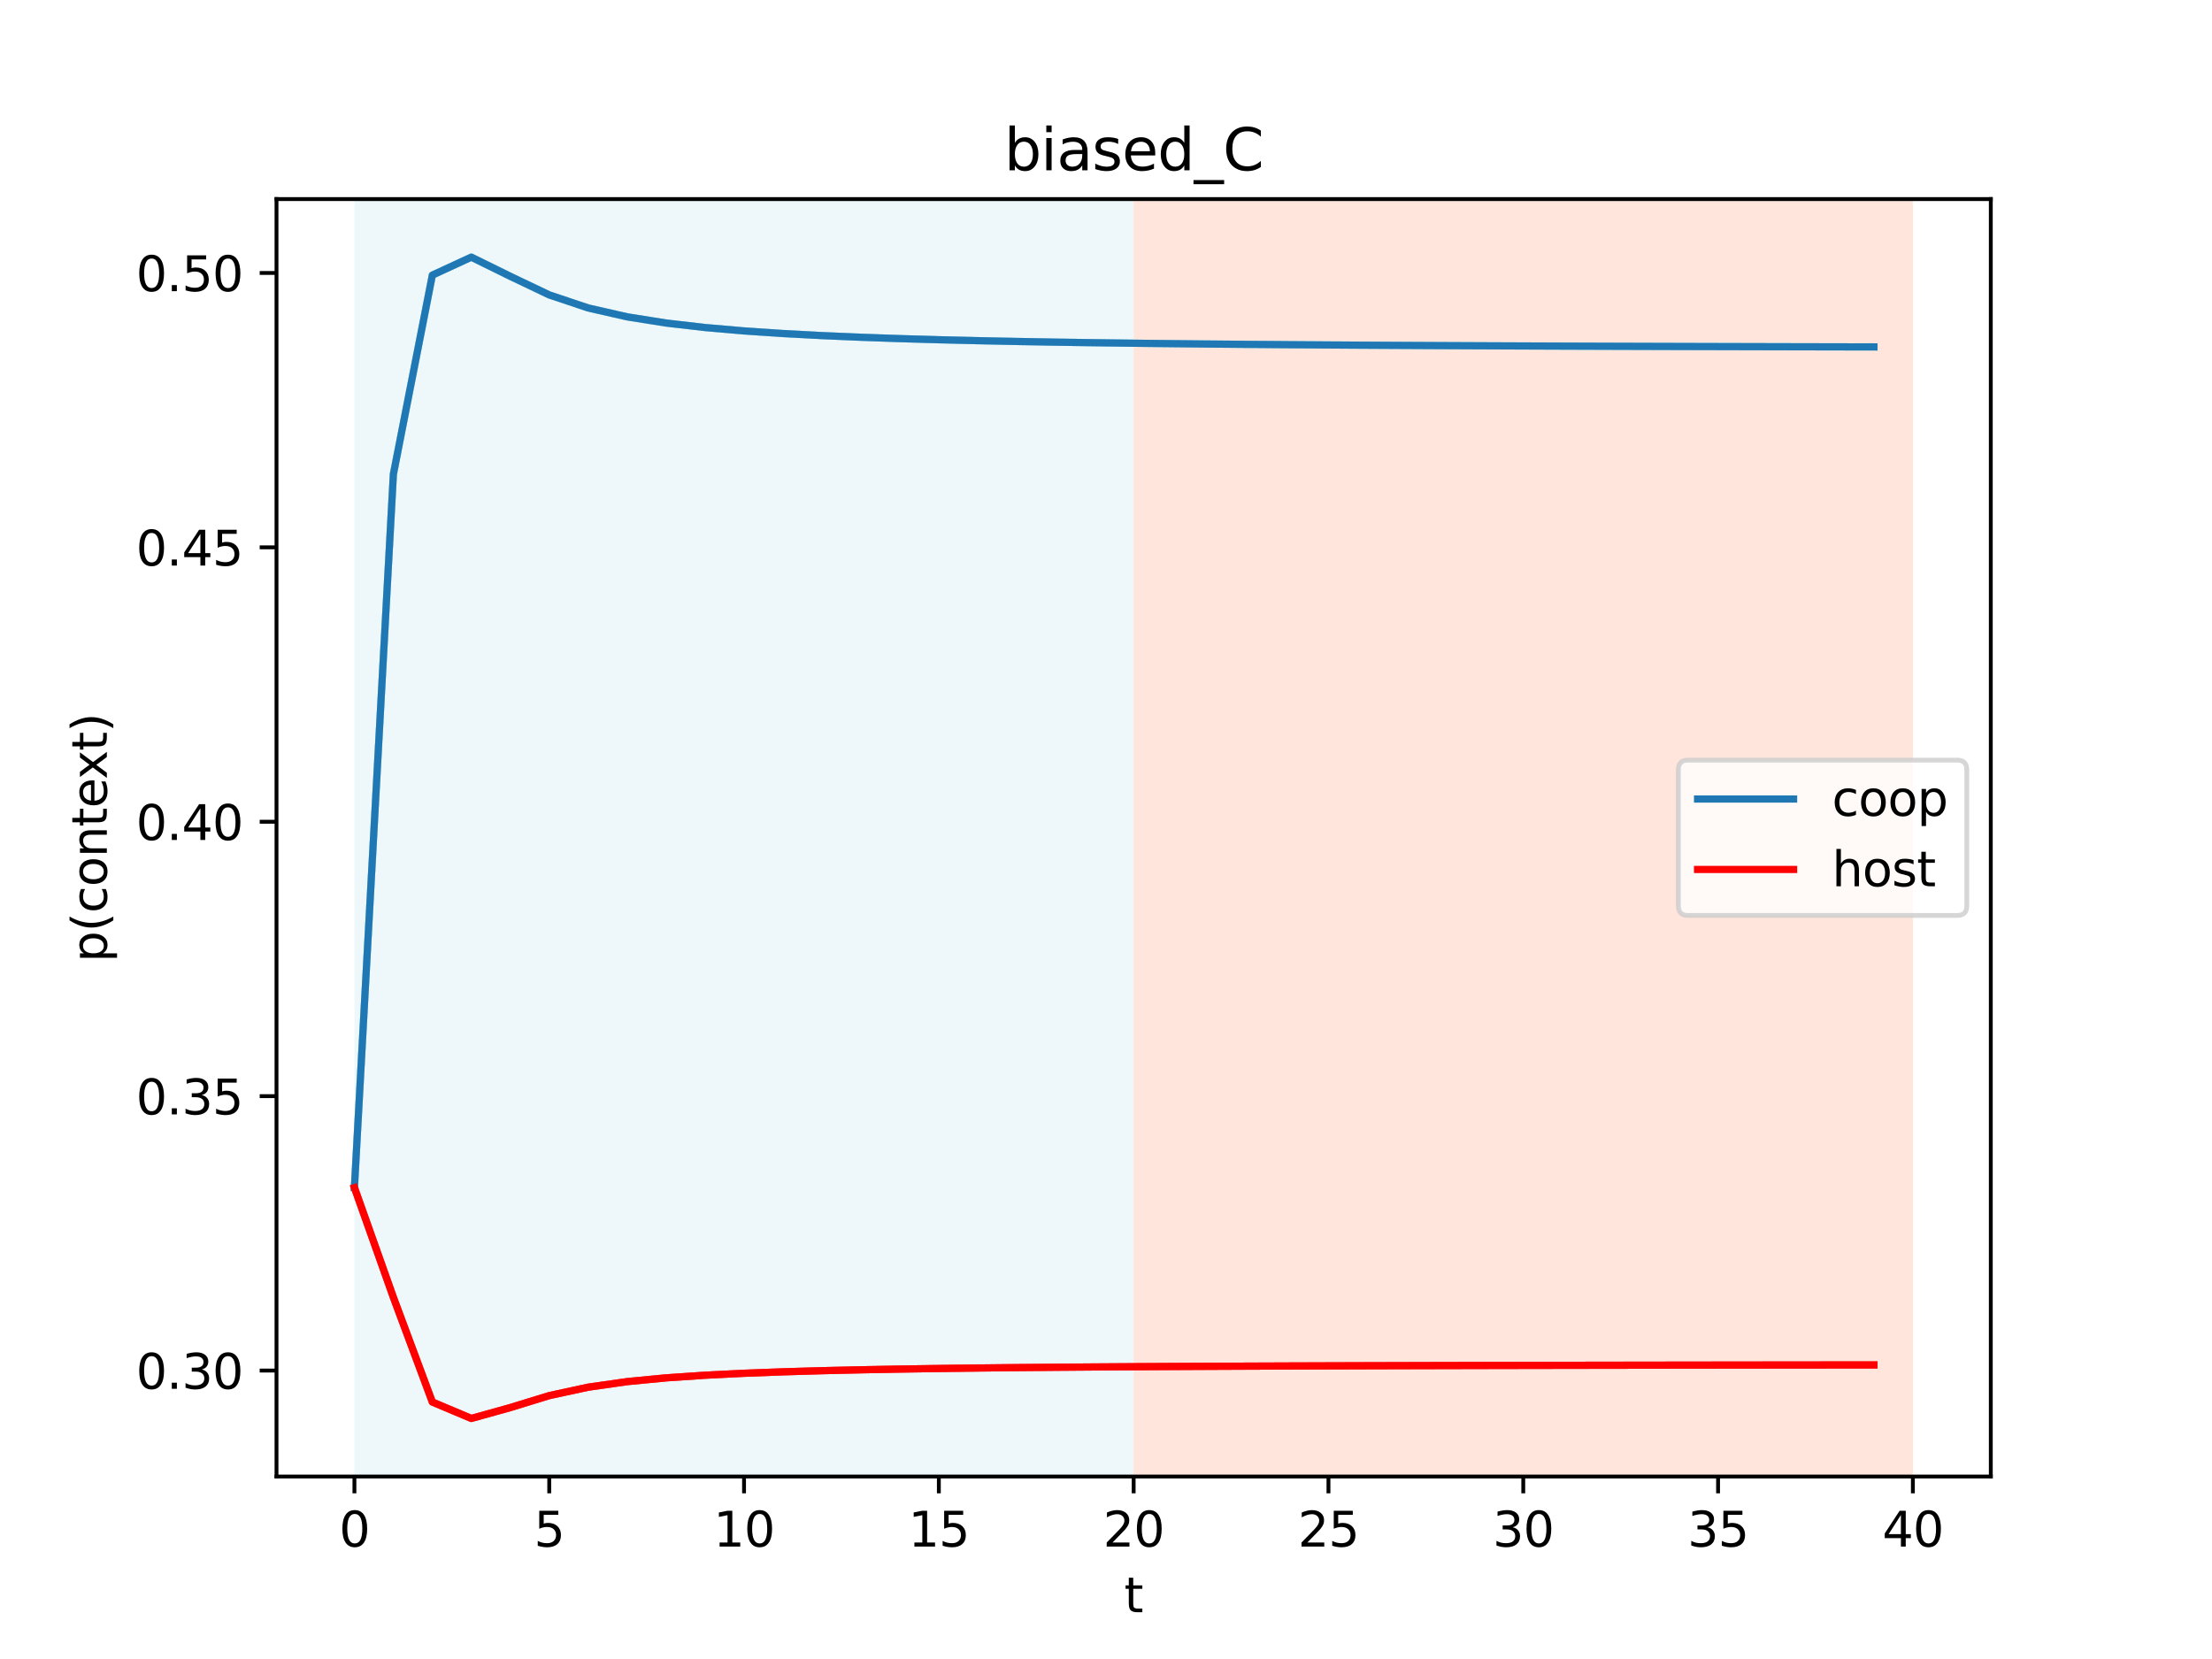 <?xml version="1.0" encoding="utf-8" standalone="no"?>
<!DOCTYPE svg PUBLIC "-//W3C//DTD SVG 1.1//EN"
  "http://www.w3.org/Graphics/SVG/1.1/DTD/svg11.dtd">
<svg height="345.6pt" version="1.1" viewBox="0 0 460.8 345.6" width="460.8pt" xmlns="http://www.w3.org/2000/svg" xmlns:xlink="http://www.w3.org/1999/xlink">
 <defs>
  <style type="text/css">*{stroke-linecap:butt;stroke-linejoin:round;}</style>
 </defs>
 <g id="figure_1">
  <g id="patch_1">
   <path d="M 0 345.6 
L 460.8 345.6 
L 460.8 0 
L 0 0 
z
" style="fill:#ffffff;"/>
  </g>
  <g id="axes_1">
   <g id="patch_2">
    <path d="M 57.6 307.584 
L 414.72 307.584 
L 414.72 41.472 
L 57.6 41.472 
z
" style="fill:#ffffff;"/>
   </g>
   <g id="patch_3">
    <path clip-path="url(#p8e3fec8da6)" d="M 73.833 307.584 
L 73.833 41.472 
L 236.16 41.472 
L 236.16 307.584 
z
" style="fill:#add8e6;opacity:0.2;"/>
   </g>
   <g id="patch_4">
    <path clip-path="url(#p8e3fec8da6)" d="M 236.16 307.584 
L 236.16 41.472 
L 398.487 41.472 
L 398.487 307.584 
z
" style="fill:#ff7f50;opacity:0.2;"/>
   </g>
   <g id="matplotlib.axis_1">
    <g id="xtick_1">
     <g id="line2d_1">
      <defs>
       <path d="M 0 0 
L 0 3.5 
" id="md894019097" style="stroke:#000000;stroke-width:0.8;"/>
      </defs>
      <g>
       <use style="stroke:#000000;stroke-width:0.8;" x="73.833" xlink:href="#md894019097" y="307.584"/>
      </g>
     </g>
     <g id="text_1">
      <!-- 0 -->
      <g transform="translate(70.651 322.182)scale(0.1 -0.1)">
       <defs>
        <path d="M 2034 4250 
Q 1547 4250 1301 3770 
Q 1056 3291 1056 2328 
Q 1056 1369 1301 889 
Q 1547 409 2034 409 
Q 2525 409 2770 889 
Q 3016 1369 3016 2328 
Q 3016 3291 2770 3770 
Q 2525 4250 2034 4250 
z
M 2034 4750 
Q 2819 4750 3233 4129 
Q 3647 3509 3647 2328 
Q 3647 1150 3233 529 
Q 2819 -91 2034 -91 
Q 1250 -91 836 529 
Q 422 1150 422 2328 
Q 422 3509 836 4129 
Q 1250 4750 2034 4750 
z
" id="DejaVuSans-30" transform="scale(0.016)"/>
       </defs>
       <use xlink:href="#DejaVuSans-30"/>
      </g>
     </g>
    </g>
    <g id="xtick_2">
     <g id="line2d_2">
      <g>
       <use style="stroke:#000000;stroke-width:0.8;" x="114.415" xlink:href="#md894019097" y="307.584"/>
      </g>
     </g>
     <g id="text_2">
      <!-- 5 -->
      <g transform="translate(111.233 322.182)scale(0.1 -0.1)">
       <defs>
        <path d="M 691 4666 
L 3169 4666 
L 3169 4134 
L 1269 4134 
L 1269 2991 
Q 1406 3038 1543 3061 
Q 1681 3084 1819 3084 
Q 2600 3084 3056 2656 
Q 3513 2228 3513 1497 
Q 3513 744 3044 326 
Q 2575 -91 1722 -91 
Q 1428 -91 1123 -41 
Q 819 9 494 109 
L 494 744 
Q 775 591 1075 516 
Q 1375 441 1709 441 
Q 2250 441 2565 725 
Q 2881 1009 2881 1497 
Q 2881 1984 2565 2268 
Q 2250 2553 1709 2553 
Q 1456 2553 1204 2497 
Q 953 2441 691 2322 
L 691 4666 
z
" id="DejaVuSans-35" transform="scale(0.016)"/>
       </defs>
       <use xlink:href="#DejaVuSans-35"/>
      </g>
     </g>
    </g>
    <g id="xtick_3">
     <g id="line2d_3">
      <g>
       <use style="stroke:#000000;stroke-width:0.8;" x="154.996" xlink:href="#md894019097" y="307.584"/>
      </g>
     </g>
     <g id="text_3">
      <!-- 10 -->
      <g transform="translate(148.634 322.182)scale(0.1 -0.1)">
       <defs>
        <path d="M 794 531 
L 1825 531 
L 1825 4091 
L 703 3866 
L 703 4441 
L 1819 4666 
L 2450 4666 
L 2450 531 
L 3481 531 
L 3481 0 
L 794 0 
L 794 531 
z
" id="DejaVuSans-31" transform="scale(0.016)"/>
       </defs>
       <use xlink:href="#DejaVuSans-31"/>
       <use x="63.623" xlink:href="#DejaVuSans-30"/>
      </g>
     </g>
    </g>
    <g id="xtick_4">
     <g id="line2d_4">
      <g>
       <use style="stroke:#000000;stroke-width:0.8;" x="195.578" xlink:href="#md894019097" y="307.584"/>
      </g>
     </g>
     <g id="text_4">
      <!-- 15 -->
      <g transform="translate(189.216 322.182)scale(0.1 -0.1)">
       <use xlink:href="#DejaVuSans-31"/>
       <use x="63.623" xlink:href="#DejaVuSans-35"/>
      </g>
     </g>
    </g>
    <g id="xtick_5">
     <g id="line2d_5">
      <g>
       <use style="stroke:#000000;stroke-width:0.8;" x="236.16" xlink:href="#md894019097" y="307.584"/>
      </g>
     </g>
     <g id="text_5">
      <!-- 20 -->
      <g transform="translate(229.798 322.182)scale(0.1 -0.1)">
       <defs>
        <path d="M 1228 531 
L 3431 531 
L 3431 0 
L 469 0 
L 469 531 
Q 828 903 1448 1529 
Q 2069 2156 2228 2338 
Q 2531 2678 2651 2914 
Q 2772 3150 2772 3378 
Q 2772 3750 2511 3984 
Q 2250 4219 1831 4219 
Q 1534 4219 1204 4116 
Q 875 4013 500 3803 
L 500 4441 
Q 881 4594 1212 4672 
Q 1544 4750 1819 4750 
Q 2544 4750 2975 4387 
Q 3406 4025 3406 3419 
Q 3406 3131 3298 2873 
Q 3191 2616 2906 2266 
Q 2828 2175 2409 1742 
Q 1991 1309 1228 531 
z
" id="DejaVuSans-32" transform="scale(0.016)"/>
       </defs>
       <use xlink:href="#DejaVuSans-32"/>
       <use x="63.623" xlink:href="#DejaVuSans-30"/>
      </g>
     </g>
    </g>
    <g id="xtick_6">
     <g id="line2d_6">
      <g>
       <use style="stroke:#000000;stroke-width:0.8;" x="276.742" xlink:href="#md894019097" y="307.584"/>
      </g>
     </g>
     <g id="text_6">
      <!-- 25 -->
      <g transform="translate(270.379 322.182)scale(0.1 -0.1)">
       <use xlink:href="#DejaVuSans-32"/>
       <use x="63.623" xlink:href="#DejaVuSans-35"/>
      </g>
     </g>
    </g>
    <g id="xtick_7">
     <g id="line2d_7">
      <g>
       <use style="stroke:#000000;stroke-width:0.8;" x="317.324" xlink:href="#md894019097" y="307.584"/>
      </g>
     </g>
     <g id="text_7">
      <!-- 30 -->
      <g transform="translate(310.961 322.182)scale(0.1 -0.1)">
       <defs>
        <path d="M 2597 2516 
Q 3050 2419 3304 2112 
Q 3559 1806 3559 1356 
Q 3559 666 3084 287 
Q 2609 -91 1734 -91 
Q 1441 -91 1130 -33 
Q 819 25 488 141 
L 488 750 
Q 750 597 1062 519 
Q 1375 441 1716 441 
Q 2309 441 2620 675 
Q 2931 909 2931 1356 
Q 2931 1769 2642 2001 
Q 2353 2234 1838 2234 
L 1294 2234 
L 1294 2753 
L 1863 2753 
Q 2328 2753 2575 2939 
Q 2822 3125 2822 3475 
Q 2822 3834 2567 4026 
Q 2313 4219 1838 4219 
Q 1578 4219 1281 4162 
Q 984 4106 628 3988 
L 628 4550 
Q 988 4650 1302 4700 
Q 1616 4750 1894 4750 
Q 2613 4750 3031 4423 
Q 3450 4097 3450 3541 
Q 3450 3153 3228 2886 
Q 3006 2619 2597 2516 
z
" id="DejaVuSans-33" transform="scale(0.016)"/>
       </defs>
       <use xlink:href="#DejaVuSans-33"/>
       <use x="63.623" xlink:href="#DejaVuSans-30"/>
      </g>
     </g>
    </g>
    <g id="xtick_8">
     <g id="line2d_8">
      <g>
       <use style="stroke:#000000;stroke-width:0.8;" x="357.905" xlink:href="#md894019097" y="307.584"/>
      </g>
     </g>
     <g id="text_8">
      <!-- 35 -->
      <g transform="translate(351.543 322.182)scale(0.1 -0.1)">
       <use xlink:href="#DejaVuSans-33"/>
       <use x="63.623" xlink:href="#DejaVuSans-35"/>
      </g>
     </g>
    </g>
    <g id="xtick_9">
     <g id="line2d_9">
      <g>
       <use style="stroke:#000000;stroke-width:0.8;" x="398.487" xlink:href="#md894019097" y="307.584"/>
      </g>
     </g>
     <g id="text_9">
      <!-- 40 -->
      <g transform="translate(392.125 322.182)scale(0.1 -0.1)">
       <defs>
        <path d="M 2419 4116 
L 825 1625 
L 2419 1625 
L 2419 4116 
z
M 2253 4666 
L 3047 4666 
L 3047 1625 
L 3713 1625 
L 3713 1100 
L 3047 1100 
L 3047 0 
L 2419 0 
L 2419 1100 
L 313 1100 
L 313 1709 
L 2253 4666 
z
" id="DejaVuSans-34" transform="scale(0.016)"/>
       </defs>
       <use xlink:href="#DejaVuSans-34"/>
       <use x="63.623" xlink:href="#DejaVuSans-30"/>
      </g>
     </g>
    </g>
    <g id="text_10">
     <!-- t -->
     <g transform="translate(234.2 335.861)scale(0.1 -0.1)">
      <defs>
       <path d="M 1172 4494 
L 1172 3500 
L 2356 3500 
L 2356 3053 
L 1172 3053 
L 1172 1153 
Q 1172 725 1289 603 
Q 1406 481 1766 481 
L 2356 481 
L 2356 0 
L 1766 0 
Q 1100 0 847 248 
Q 594 497 594 1153 
L 594 3053 
L 172 3053 
L 172 3500 
L 594 3500 
L 594 4494 
L 1172 4494 
z
" id="DejaVuSans-74" transform="scale(0.016)"/>
      </defs>
      <use xlink:href="#DejaVuSans-74"/>
     </g>
    </g>
   </g>
   <g id="matplotlib.axis_2">
    <g id="ytick_1">
     <g id="line2d_10">
      <defs>
       <path d="M 0 0 
L -3.5 0 
" id="m1aed21f9b6" style="stroke:#000000;stroke-width:0.8;"/>
      </defs>
      <g>
       <use style="stroke:#000000;stroke-width:0.8;" x="57.6" xlink:href="#m1aed21f9b6" y="285.511"/>
      </g>
     </g>
     <g id="text_11">
      <!-- 0.30 -->
      <g transform="translate(28.334 289.31)scale(0.1 -0.1)">
       <defs>
        <path d="M 684 794 
L 1344 794 
L 1344 0 
L 684 0 
L 684 794 
z
" id="DejaVuSans-2e" transform="scale(0.016)"/>
       </defs>
       <use xlink:href="#DejaVuSans-30"/>
       <use x="63.623" xlink:href="#DejaVuSans-2e"/>
       <use x="95.41" xlink:href="#DejaVuSans-33"/>
       <use x="159.033" xlink:href="#DejaVuSans-30"/>
      </g>
     </g>
    </g>
    <g id="ytick_2">
     <g id="line2d_11">
      <g>
       <use style="stroke:#000000;stroke-width:0.8;" x="57.6" xlink:href="#m1aed21f9b6" y="228.348"/>
      </g>
     </g>
     <g id="text_12">
      <!-- 0.35 -->
      <g transform="translate(28.334 232.147)scale(0.1 -0.1)">
       <use xlink:href="#DejaVuSans-30"/>
       <use x="63.623" xlink:href="#DejaVuSans-2e"/>
       <use x="95.41" xlink:href="#DejaVuSans-33"/>
       <use x="159.033" xlink:href="#DejaVuSans-35"/>
      </g>
     </g>
    </g>
    <g id="ytick_3">
     <g id="line2d_12">
      <g>
       <use style="stroke:#000000;stroke-width:0.8;" x="57.6" xlink:href="#m1aed21f9b6" y="171.184"/>
      </g>
     </g>
     <g id="text_13">
      <!-- 0.40 -->
      <g transform="translate(28.334 174.984)scale(0.1 -0.1)">
       <use xlink:href="#DejaVuSans-30"/>
       <use x="63.623" xlink:href="#DejaVuSans-2e"/>
       <use x="95.41" xlink:href="#DejaVuSans-34"/>
       <use x="159.033" xlink:href="#DejaVuSans-30"/>
      </g>
     </g>
    </g>
    <g id="ytick_4">
     <g id="line2d_13">
      <g>
       <use style="stroke:#000000;stroke-width:0.8;" x="57.6" xlink:href="#m1aed21f9b6" y="114.021"/>
      </g>
     </g>
     <g id="text_14">
      <!-- 0.45 -->
      <g transform="translate(28.334 117.82)scale(0.1 -0.1)">
       <use xlink:href="#DejaVuSans-30"/>
       <use x="63.623" xlink:href="#DejaVuSans-2e"/>
       <use x="95.41" xlink:href="#DejaVuSans-34"/>
       <use x="159.033" xlink:href="#DejaVuSans-35"/>
      </g>
     </g>
    </g>
    <g id="ytick_5">
     <g id="line2d_14">
      <g>
       <use style="stroke:#000000;stroke-width:0.8;" x="57.6" xlink:href="#m1aed21f9b6" y="56.858"/>
      </g>
     </g>
     <g id="text_15">
      <!-- 0.50 -->
      <g transform="translate(28.334 60.657)scale(0.1 -0.1)">
       <use xlink:href="#DejaVuSans-30"/>
       <use x="63.623" xlink:href="#DejaVuSans-2e"/>
       <use x="95.41" xlink:href="#DejaVuSans-35"/>
       <use x="159.033" xlink:href="#DejaVuSans-30"/>
      </g>
     </g>
    </g>
    <g id="text_16">
     <!-- p(context) -->
     <g transform="translate(22.255 200.45)rotate(-90)scale(0.1 -0.1)">
      <defs>
       <path d="M 1159 525 
L 1159 -1331 
L 581 -1331 
L 581 3500 
L 1159 3500 
L 1159 2969 
Q 1341 3281 1617 3432 
Q 1894 3584 2278 3584 
Q 2916 3584 3314 3078 
Q 3713 2572 3713 1747 
Q 3713 922 3314 415 
Q 2916 -91 2278 -91 
Q 1894 -91 1617 61 
Q 1341 213 1159 525 
z
M 3116 1747 
Q 3116 2381 2855 2742 
Q 2594 3103 2138 3103 
Q 1681 3103 1420 2742 
Q 1159 2381 1159 1747 
Q 1159 1113 1420 752 
Q 1681 391 2138 391 
Q 2594 391 2855 752 
Q 3116 1113 3116 1747 
z
" id="DejaVuSans-70" transform="scale(0.016)"/>
       <path d="M 1984 4856 
Q 1566 4138 1362 3434 
Q 1159 2731 1159 2009 
Q 1159 1288 1364 580 
Q 1569 -128 1984 -844 
L 1484 -844 
Q 1016 -109 783 600 
Q 550 1309 550 2009 
Q 550 2706 781 3412 
Q 1013 4119 1484 4856 
L 1984 4856 
z
" id="DejaVuSans-28" transform="scale(0.016)"/>
       <path d="M 3122 3366 
L 3122 2828 
Q 2878 2963 2633 3030 
Q 2388 3097 2138 3097 
Q 1578 3097 1268 2742 
Q 959 2388 959 1747 
Q 959 1106 1268 751 
Q 1578 397 2138 397 
Q 2388 397 2633 464 
Q 2878 531 3122 666 
L 3122 134 
Q 2881 22 2623 -34 
Q 2366 -91 2075 -91 
Q 1284 -91 818 406 
Q 353 903 353 1747 
Q 353 2603 823 3093 
Q 1294 3584 2113 3584 
Q 2378 3584 2631 3529 
Q 2884 3475 3122 3366 
z
" id="DejaVuSans-63" transform="scale(0.016)"/>
       <path d="M 1959 3097 
Q 1497 3097 1228 2736 
Q 959 2375 959 1747 
Q 959 1119 1226 758 
Q 1494 397 1959 397 
Q 2419 397 2687 759 
Q 2956 1122 2956 1747 
Q 2956 2369 2687 2733 
Q 2419 3097 1959 3097 
z
M 1959 3584 
Q 2709 3584 3137 3096 
Q 3566 2609 3566 1747 
Q 3566 888 3137 398 
Q 2709 -91 1959 -91 
Q 1206 -91 779 398 
Q 353 888 353 1747 
Q 353 2609 779 3096 
Q 1206 3584 1959 3584 
z
" id="DejaVuSans-6f" transform="scale(0.016)"/>
       <path d="M 3513 2113 
L 3513 0 
L 2938 0 
L 2938 2094 
Q 2938 2591 2744 2837 
Q 2550 3084 2163 3084 
Q 1697 3084 1428 2787 
Q 1159 2491 1159 1978 
L 1159 0 
L 581 0 
L 581 3500 
L 1159 3500 
L 1159 2956 
Q 1366 3272 1645 3428 
Q 1925 3584 2291 3584 
Q 2894 3584 3203 3211 
Q 3513 2838 3513 2113 
z
" id="DejaVuSans-6e" transform="scale(0.016)"/>
       <path d="M 3597 1894 
L 3597 1613 
L 953 1613 
Q 991 1019 1311 708 
Q 1631 397 2203 397 
Q 2534 397 2845 478 
Q 3156 559 3463 722 
L 3463 178 
Q 3153 47 2828 -22 
Q 2503 -91 2169 -91 
Q 1331 -91 842 396 
Q 353 884 353 1716 
Q 353 2575 817 3079 
Q 1281 3584 2069 3584 
Q 2775 3584 3186 3129 
Q 3597 2675 3597 1894 
z
M 3022 2063 
Q 3016 2534 2758 2815 
Q 2500 3097 2075 3097 
Q 1594 3097 1305 2825 
Q 1016 2553 972 2059 
L 3022 2063 
z
" id="DejaVuSans-65" transform="scale(0.016)"/>
       <path d="M 3513 3500 
L 2247 1797 
L 3578 0 
L 2900 0 
L 1881 1375 
L 863 0 
L 184 0 
L 1544 1831 
L 300 3500 
L 978 3500 
L 1906 2253 
L 2834 3500 
L 3513 3500 
z
" id="DejaVuSans-78" transform="scale(0.016)"/>
       <path d="M 513 4856 
L 1013 4856 
Q 1481 4119 1714 3412 
Q 1947 2706 1947 2009 
Q 1947 1309 1714 600 
Q 1481 -109 1013 -844 
L 513 -844 
Q 928 -128 1133 580 
Q 1338 1288 1338 2009 
Q 1338 2731 1133 3434 
Q 928 4138 513 4856 
z
" id="DejaVuSans-29" transform="scale(0.016)"/>
      </defs>
      <use xlink:href="#DejaVuSans-70"/>
      <use x="63.477" xlink:href="#DejaVuSans-28"/>
      <use x="102.49" xlink:href="#DejaVuSans-63"/>
      <use x="157.471" xlink:href="#DejaVuSans-6f"/>
      <use x="218.652" xlink:href="#DejaVuSans-6e"/>
      <use x="282.031" xlink:href="#DejaVuSans-74"/>
      <use x="321.24" xlink:href="#DejaVuSans-65"/>
      <use x="381.014" xlink:href="#DejaVuSans-78"/>
      <use x="440.193" xlink:href="#DejaVuSans-74"/>
      <use x="479.402" xlink:href="#DejaVuSans-29"/>
     </g>
    </g>
   </g>
   <g id="line2d_15">
    <path clip-path="url(#p8e3fec8da6)" d="M 73.833 247.402 
L 81.949 98.777 
L 90.065 57.317 
L 98.182 53.568 
L 106.298 57.56 
L 114.415 61.434 
L 122.531 64.154 
L 130.647 66.001 
L 138.764 67.292 
L 146.88 68.231 
L 154.996 68.936 
L 163.113 69.481 
L 171.229 69.911 
L 179.345 70.256 
L 187.462 70.539 
L 195.578 70.772 
L 203.695 70.967 
L 211.811 71.133 
L 219.927 71.274 
L 228.044 71.395 
L 236.16 71.5 
L 244.276 71.592 
L 252.393 71.673 
L 260.509 71.744 
L 268.625 71.807 
L 276.742 71.863 
L 284.858 71.914 
L 292.975 71.959 
L 301.091 72 
L 309.207 72.037 
L 317.324 72.07 
L 325.44 72.101 
L 333.556 72.129 
L 341.673 72.154 
L 349.789 72.178 
L 357.905 72.199 
L 366.022 72.219 
L 374.138 72.238 
L 382.255 72.255 
L 390.371 72.271 
" style="fill:none;stroke:#add8e6;stroke-linecap:square;stroke-opacity:0.3;stroke-width:1.5;"/>
   </g>
   <g id="line2d_16">
    <path clip-path="url(#p8e3fec8da6)" d="M 73.833 247.402 
L 81.949 98.777 
L 90.065 57.317 
L 98.182 53.568 
L 106.298 57.56 
L 114.415 61.434 
L 122.531 64.154 
L 130.647 66.001 
L 138.764 67.292 
L 146.88 68.231 
L 154.996 68.936 
L 163.113 69.481 
L 171.229 69.911 
L 179.345 70.256 
L 187.462 70.539 
L 195.578 70.772 
L 203.695 70.967 
L 211.811 71.133 
L 219.927 71.274 
L 228.044 71.395 
L 236.16 71.5 
L 244.276 71.592 
L 252.393 71.673 
L 260.509 71.744 
L 268.625 71.807 
L 276.742 71.863 
L 284.858 71.914 
L 292.975 71.959 
L 301.091 72 
L 309.207 72.037 
L 317.324 72.07 
L 325.44 72.101 
L 333.556 72.129 
L 341.673 72.154 
L 349.789 72.178 
L 357.905 72.199 
L 366.022 72.219 
L 374.138 72.238 
L 382.255 72.255 
L 390.371 72.271 
" style="fill:none;stroke:#add8e6;stroke-linecap:square;stroke-opacity:0.3;stroke-width:1.5;"/>
   </g>
   <g id="line2d_17">
    <path clip-path="url(#p8e3fec8da6)" d="M 73.833 247.402 
L 81.949 98.777 
L 90.065 57.317 
L 98.182 53.568 
L 106.298 57.56 
L 114.415 61.434 
L 122.531 64.154 
L 130.647 66.001 
L 138.764 67.292 
L 146.88 68.231 
L 154.996 68.936 
L 163.113 69.481 
L 171.229 69.911 
L 179.345 70.256 
L 187.462 70.539 
L 195.578 70.772 
L 203.695 70.967 
L 211.811 71.133 
L 219.927 71.274 
L 228.044 71.395 
L 236.16 71.5 
L 244.276 71.592 
L 252.393 71.673 
L 260.509 71.744 
L 268.625 71.807 
L 276.742 71.863 
L 284.858 71.914 
L 292.975 71.959 
L 301.091 72 
L 309.207 72.037 
L 317.324 72.07 
L 325.44 72.101 
L 333.556 72.129 
L 341.673 72.154 
L 349.789 72.178 
L 357.905 72.199 
L 366.022 72.219 
L 374.138 72.238 
L 382.255 72.255 
L 390.371 72.271 
" style="fill:none;stroke:#add8e6;stroke-linecap:square;stroke-opacity:0.3;stroke-width:1.5;"/>
   </g>
   <g id="line2d_18">
    <path clip-path="url(#p8e3fec8da6)" d="M 73.833 247.402 
L 81.949 98.777 
L 90.065 57.317 
L 98.182 53.568 
L 106.298 57.56 
L 114.415 61.434 
L 122.531 64.154 
L 130.647 66.001 
L 138.764 67.292 
L 146.88 68.231 
L 154.996 68.936 
L 163.113 69.481 
L 171.229 69.911 
L 179.345 70.256 
L 187.462 70.539 
L 195.578 70.772 
L 203.695 70.967 
L 211.811 71.133 
L 219.927 71.274 
L 228.044 71.395 
L 236.16 71.5 
L 244.276 71.592 
L 252.393 71.673 
L 260.509 71.744 
L 268.625 71.807 
L 276.742 71.863 
L 284.858 71.914 
L 292.975 71.959 
L 301.091 72 
L 309.207 72.037 
L 317.324 72.07 
L 325.44 72.101 
L 333.556 72.129 
L 341.673 72.154 
L 349.789 72.178 
L 357.905 72.199 
L 366.022 72.219 
L 374.138 72.238 
L 382.255 72.255 
L 390.371 72.271 
" style="fill:none;stroke:#add8e6;stroke-linecap:square;stroke-opacity:0.3;stroke-width:1.5;"/>
   </g>
   <g id="line2d_19">
    <path clip-path="url(#p8e3fec8da6)" d="M 73.833 247.402 
L 81.949 98.777 
L 90.065 57.317 
L 98.182 53.568 
L 106.298 57.56 
L 114.415 61.434 
L 122.531 64.154 
L 130.647 66.001 
L 138.764 67.292 
L 146.88 68.231 
L 154.996 68.936 
L 163.113 69.481 
L 171.229 69.911 
L 179.345 70.256 
L 187.462 70.539 
L 195.578 70.772 
L 203.695 70.967 
L 211.811 71.133 
L 219.927 71.274 
L 228.044 71.395 
L 236.16 71.5 
L 244.276 71.592 
L 252.393 71.673 
L 260.509 71.744 
L 268.625 71.807 
L 276.742 71.863 
L 284.858 71.914 
L 292.975 71.959 
L 301.091 72 
L 309.207 72.037 
L 317.324 72.07 
L 325.44 72.101 
L 333.556 72.129 
L 341.673 72.154 
L 349.789 72.178 
L 357.905 72.199 
L 366.022 72.219 
L 374.138 72.238 
L 382.255 72.255 
L 390.371 72.271 
" style="fill:none;stroke:#add8e6;stroke-linecap:square;stroke-opacity:0.3;stroke-width:1.5;"/>
   </g>
   <g id="line2d_20">
    <path clip-path="url(#p8e3fec8da6)" d="M 73.833 247.402 
L 81.949 98.777 
L 90.065 57.317 
L 98.182 53.568 
L 106.298 57.56 
L 114.415 61.434 
L 122.531 64.154 
L 130.647 66.001 
L 138.764 67.292 
L 146.88 68.231 
L 154.996 68.936 
L 163.113 69.481 
L 171.229 69.911 
L 179.345 70.256 
L 187.462 70.539 
L 195.578 70.772 
L 203.695 70.967 
L 211.811 71.133 
L 219.927 71.274 
L 228.044 71.395 
L 236.16 71.5 
L 244.276 71.592 
L 252.393 71.673 
L 260.509 71.744 
L 268.625 71.807 
L 276.742 71.863 
L 284.858 71.914 
L 292.975 71.959 
L 301.091 72 
L 309.207 72.037 
L 317.324 72.07 
L 325.44 72.101 
L 333.556 72.129 
L 341.673 72.154 
L 349.789 72.178 
L 357.905 72.199 
L 366.022 72.219 
L 374.138 72.238 
L 382.255 72.255 
L 390.371 72.271 
" style="fill:none;stroke:#add8e6;stroke-linecap:square;stroke-opacity:0.3;stroke-width:1.5;"/>
   </g>
   <g id="line2d_21">
    <path clip-path="url(#p8e3fec8da6)" d="M 73.833 247.402 
L 81.949 98.777 
L 90.065 57.317 
L 98.182 53.568 
L 106.298 57.56 
L 114.415 61.434 
L 122.531 64.154 
L 130.647 66.001 
L 138.764 67.292 
L 146.88 68.231 
L 154.996 68.936 
L 163.113 69.481 
L 171.229 69.911 
L 179.345 70.256 
L 187.462 70.539 
L 195.578 70.772 
L 203.695 70.967 
L 211.811 71.133 
L 219.927 71.274 
L 228.044 71.395 
L 236.16 71.5 
L 244.276 71.592 
L 252.393 71.673 
L 260.509 71.744 
L 268.625 71.807 
L 276.742 71.863 
L 284.858 71.914 
L 292.975 71.959 
L 301.091 72 
L 309.207 72.037 
L 317.324 72.07 
L 325.44 72.101 
L 333.556 72.129 
L 341.673 72.154 
L 349.789 72.178 
L 357.905 72.199 
L 366.022 72.219 
L 374.138 72.238 
L 382.255 72.255 
L 390.371 72.271 
" style="fill:none;stroke:#add8e6;stroke-linecap:square;stroke-opacity:0.3;stroke-width:1.5;"/>
   </g>
   <g id="line2d_22">
    <path clip-path="url(#p8e3fec8da6)" d="M 73.833 247.402 
L 81.949 98.777 
L 90.065 57.317 
L 98.182 53.568 
L 106.298 57.56 
L 114.415 61.434 
L 122.531 64.154 
L 130.647 66.001 
L 138.764 67.292 
L 146.88 68.231 
L 154.996 68.936 
L 163.113 69.481 
L 171.229 69.911 
L 179.345 70.256 
L 187.462 70.539 
L 195.578 70.772 
L 203.695 70.967 
L 211.811 71.133 
L 219.927 71.274 
L 228.044 71.395 
L 236.16 71.5 
L 244.276 71.592 
L 252.393 71.673 
L 260.509 71.744 
L 268.625 71.807 
L 276.742 71.863 
L 284.858 71.914 
L 292.975 71.959 
L 301.091 72 
L 309.207 72.037 
L 317.324 72.07 
L 325.44 72.101 
L 333.556 72.129 
L 341.673 72.154 
L 349.789 72.178 
L 357.905 72.199 
L 366.022 72.219 
L 374.138 72.238 
L 382.255 72.255 
L 390.371 72.271 
" style="fill:none;stroke:#add8e6;stroke-linecap:square;stroke-opacity:0.3;stroke-width:1.5;"/>
   </g>
   <g id="line2d_23">
    <path clip-path="url(#p8e3fec8da6)" d="M 73.833 247.402 
L 81.949 98.777 
L 90.065 57.317 
L 98.182 53.568 
L 106.298 57.56 
L 114.415 61.434 
L 122.531 64.154 
L 130.647 66.001 
L 138.764 67.292 
L 146.88 68.231 
L 154.996 68.936 
L 163.113 69.481 
L 171.229 69.911 
L 179.345 70.256 
L 187.462 70.539 
L 195.578 70.772 
L 203.695 70.967 
L 211.811 71.133 
L 219.927 71.274 
L 228.044 71.395 
L 236.16 71.5 
L 244.276 71.592 
L 252.393 71.673 
L 260.509 71.744 
L 268.625 71.807 
L 276.742 71.863 
L 284.858 71.914 
L 292.975 71.959 
L 301.091 72 
L 309.207 72.037 
L 317.324 72.07 
L 325.44 72.101 
L 333.556 72.129 
L 341.673 72.154 
L 349.789 72.178 
L 357.905 72.199 
L 366.022 72.219 
L 374.138 72.238 
L 382.255 72.255 
L 390.371 72.271 
" style="fill:none;stroke:#add8e6;stroke-linecap:square;stroke-opacity:0.3;stroke-width:1.5;"/>
   </g>
   <g id="line2d_24">
    <path clip-path="url(#p8e3fec8da6)" d="M 73.833 247.402 
L 81.949 98.777 
L 90.065 57.317 
L 98.182 53.568 
L 106.298 57.56 
L 114.415 61.434 
L 122.531 64.154 
L 130.647 66.001 
L 138.764 67.292 
L 146.88 68.231 
L 154.996 68.936 
L 163.113 69.481 
L 171.229 69.911 
L 179.345 70.256 
L 187.462 70.539 
L 195.578 70.772 
L 203.695 70.967 
L 211.811 71.133 
L 219.927 71.274 
L 228.044 71.395 
L 236.16 71.5 
L 244.276 71.592 
L 252.393 71.673 
L 260.509 71.744 
L 268.625 71.807 
L 276.742 71.863 
L 284.858 71.914 
L 292.975 71.959 
L 301.091 72 
L 309.207 72.037 
L 317.324 72.07 
L 325.44 72.101 
L 333.556 72.129 
L 341.673 72.154 
L 349.789 72.178 
L 357.905 72.199 
L 366.022 72.219 
L 374.138 72.238 
L 382.255 72.255 
L 390.371 72.271 
" style="fill:none;stroke:#add8e6;stroke-linecap:square;stroke-opacity:0.3;stroke-width:1.5;"/>
   </g>
   <g id="line2d_25">
    <path clip-path="url(#p8e3fec8da6)" d="M 73.833 247.402 
L 81.949 270.268 
L 90.065 292.066 
L 98.182 295.488 
L 106.298 293.227 
L 114.415 290.732 
L 122.531 288.975 
L 130.647 287.816 
L 138.764 287.033 
L 146.88 286.482 
L 154.996 286.079 
L 163.113 285.775 
L 171.229 285.539 
L 179.345 285.353 
L 187.462 285.204 
L 195.578 285.082 
L 203.695 284.98 
L 211.811 284.896 
L 219.927 284.824 
L 228.044 284.763 
L 236.16 284.711 
L 244.276 284.665 
L 252.393 284.626 
L 260.509 284.591 
L 268.625 284.56 
L 276.742 284.533 
L 284.858 284.509 
L 292.975 284.487 
L 301.091 284.468 
L 309.207 284.45 
L 317.324 284.434 
L 325.44 284.42 
L 333.556 284.407 
L 341.673 284.395 
L 349.789 284.384 
L 357.905 284.374 
L 366.022 284.365 
L 374.138 284.356 
L 382.255 284.348 
L 390.371 284.341 
" style="fill:none;stroke:#ff0000;stroke-linecap:square;stroke-opacity:0.1;stroke-width:1.5;"/>
   </g>
   <g id="line2d_26">
    <path clip-path="url(#p8e3fec8da6)" d="M 73.833 247.402 
L 81.949 270.268 
L 90.065 292.066 
L 98.182 295.488 
L 106.298 293.227 
L 114.415 290.732 
L 122.531 288.975 
L 130.647 287.816 
L 138.764 287.033 
L 146.88 286.482 
L 154.996 286.079 
L 163.113 285.775 
L 171.229 285.539 
L 179.345 285.353 
L 187.462 285.204 
L 195.578 285.082 
L 203.695 284.98 
L 211.811 284.896 
L 219.927 284.824 
L 228.044 284.763 
L 236.16 284.711 
L 244.276 284.665 
L 252.393 284.626 
L 260.509 284.591 
L 268.625 284.56 
L 276.742 284.533 
L 284.858 284.509 
L 292.975 284.487 
L 301.091 284.468 
L 309.207 284.45 
L 317.324 284.434 
L 325.44 284.42 
L 333.556 284.407 
L 341.673 284.395 
L 349.789 284.384 
L 357.905 284.374 
L 366.022 284.365 
L 374.138 284.356 
L 382.255 284.348 
L 390.371 284.341 
" style="fill:none;stroke:#ff0000;stroke-linecap:square;stroke-opacity:0.1;stroke-width:1.5;"/>
   </g>
   <g id="line2d_27">
    <path clip-path="url(#p8e3fec8da6)" d="M 73.833 247.402 
L 81.949 270.268 
L 90.065 292.066 
L 98.182 295.488 
L 106.298 293.227 
L 114.415 290.732 
L 122.531 288.975 
L 130.647 287.816 
L 138.764 287.033 
L 146.88 286.482 
L 154.996 286.079 
L 163.113 285.775 
L 171.229 285.539 
L 179.345 285.353 
L 187.462 285.204 
L 195.578 285.082 
L 203.695 284.98 
L 211.811 284.896 
L 219.927 284.824 
L 228.044 284.763 
L 236.16 284.711 
L 244.276 284.665 
L 252.393 284.626 
L 260.509 284.591 
L 268.625 284.56 
L 276.742 284.533 
L 284.858 284.509 
L 292.975 284.487 
L 301.091 284.468 
L 309.207 284.45 
L 317.324 284.434 
L 325.44 284.42 
L 333.556 284.407 
L 341.673 284.395 
L 349.789 284.384 
L 357.905 284.374 
L 366.022 284.365 
L 374.138 284.356 
L 382.255 284.348 
L 390.371 284.341 
" style="fill:none;stroke:#ff0000;stroke-linecap:square;stroke-opacity:0.1;stroke-width:1.5;"/>
   </g>
   <g id="line2d_28">
    <path clip-path="url(#p8e3fec8da6)" d="M 73.833 247.402 
L 81.949 270.268 
L 90.065 292.066 
L 98.182 295.488 
L 106.298 293.227 
L 114.415 290.732 
L 122.531 288.975 
L 130.647 287.816 
L 138.764 287.033 
L 146.88 286.482 
L 154.996 286.079 
L 163.113 285.775 
L 171.229 285.539 
L 179.345 285.353 
L 187.462 285.204 
L 195.578 285.082 
L 203.695 284.98 
L 211.811 284.896 
L 219.927 284.824 
L 228.044 284.763 
L 236.16 284.711 
L 244.276 284.665 
L 252.393 284.626 
L 260.509 284.591 
L 268.625 284.56 
L 276.742 284.533 
L 284.858 284.509 
L 292.975 284.487 
L 301.091 284.468 
L 309.207 284.45 
L 317.324 284.434 
L 325.44 284.42 
L 333.556 284.407 
L 341.673 284.395 
L 349.789 284.384 
L 357.905 284.374 
L 366.022 284.365 
L 374.138 284.356 
L 382.255 284.348 
L 390.371 284.341 
" style="fill:none;stroke:#ff0000;stroke-linecap:square;stroke-opacity:0.1;stroke-width:1.5;"/>
   </g>
   <g id="line2d_29">
    <path clip-path="url(#p8e3fec8da6)" d="M 73.833 247.402 
L 81.949 270.268 
L 90.065 292.066 
L 98.182 295.488 
L 106.298 293.227 
L 114.415 290.732 
L 122.531 288.975 
L 130.647 287.816 
L 138.764 287.033 
L 146.88 286.482 
L 154.996 286.079 
L 163.113 285.775 
L 171.229 285.539 
L 179.345 285.353 
L 187.462 285.204 
L 195.578 285.082 
L 203.695 284.98 
L 211.811 284.896 
L 219.927 284.824 
L 228.044 284.763 
L 236.16 284.711 
L 244.276 284.665 
L 252.393 284.626 
L 260.509 284.591 
L 268.625 284.56 
L 276.742 284.533 
L 284.858 284.509 
L 292.975 284.487 
L 301.091 284.468 
L 309.207 284.45 
L 317.324 284.434 
L 325.44 284.42 
L 333.556 284.407 
L 341.673 284.395 
L 349.789 284.384 
L 357.905 284.374 
L 366.022 284.365 
L 374.138 284.356 
L 382.255 284.348 
L 390.371 284.341 
" style="fill:none;stroke:#ff0000;stroke-linecap:square;stroke-opacity:0.1;stroke-width:1.5;"/>
   </g>
   <g id="line2d_30">
    <path clip-path="url(#p8e3fec8da6)" d="M 73.833 247.402 
L 81.949 270.268 
L 90.065 292.066 
L 98.182 295.488 
L 106.298 293.227 
L 114.415 290.732 
L 122.531 288.975 
L 130.647 287.816 
L 138.764 287.033 
L 146.88 286.482 
L 154.996 286.079 
L 163.113 285.775 
L 171.229 285.539 
L 179.345 285.353 
L 187.462 285.204 
L 195.578 285.082 
L 203.695 284.98 
L 211.811 284.896 
L 219.927 284.824 
L 228.044 284.763 
L 236.16 284.711 
L 244.276 284.665 
L 252.393 284.626 
L 260.509 284.591 
L 268.625 284.56 
L 276.742 284.533 
L 284.858 284.509 
L 292.975 284.487 
L 301.091 284.468 
L 309.207 284.45 
L 317.324 284.434 
L 325.44 284.42 
L 333.556 284.407 
L 341.673 284.395 
L 349.789 284.384 
L 357.905 284.374 
L 366.022 284.365 
L 374.138 284.356 
L 382.255 284.348 
L 390.371 284.341 
" style="fill:none;stroke:#ff0000;stroke-linecap:square;stroke-opacity:0.1;stroke-width:1.5;"/>
   </g>
   <g id="line2d_31">
    <path clip-path="url(#p8e3fec8da6)" d="M 73.833 247.402 
L 81.949 270.268 
L 90.065 292.066 
L 98.182 295.488 
L 106.298 293.227 
L 114.415 290.732 
L 122.531 288.975 
L 130.647 287.816 
L 138.764 287.033 
L 146.88 286.482 
L 154.996 286.079 
L 163.113 285.775 
L 171.229 285.539 
L 179.345 285.353 
L 187.462 285.204 
L 195.578 285.082 
L 203.695 284.98 
L 211.811 284.896 
L 219.927 284.824 
L 228.044 284.763 
L 236.16 284.711 
L 244.276 284.665 
L 252.393 284.626 
L 260.509 284.591 
L 268.625 284.56 
L 276.742 284.533 
L 284.858 284.509 
L 292.975 284.487 
L 301.091 284.468 
L 309.207 284.45 
L 317.324 284.434 
L 325.44 284.42 
L 333.556 284.407 
L 341.673 284.395 
L 349.789 284.384 
L 357.905 284.374 
L 366.022 284.365 
L 374.138 284.356 
L 382.255 284.348 
L 390.371 284.341 
" style="fill:none;stroke:#ff0000;stroke-linecap:square;stroke-opacity:0.1;stroke-width:1.5;"/>
   </g>
   <g id="line2d_32">
    <path clip-path="url(#p8e3fec8da6)" d="M 73.833 247.402 
L 81.949 270.268 
L 90.065 292.066 
L 98.182 295.488 
L 106.298 293.227 
L 114.415 290.732 
L 122.531 288.975 
L 130.647 287.816 
L 138.764 287.033 
L 146.88 286.482 
L 154.996 286.079 
L 163.113 285.775 
L 171.229 285.539 
L 179.345 285.353 
L 187.462 285.204 
L 195.578 285.082 
L 203.695 284.98 
L 211.811 284.896 
L 219.927 284.824 
L 228.044 284.763 
L 236.16 284.711 
L 244.276 284.665 
L 252.393 284.626 
L 260.509 284.591 
L 268.625 284.56 
L 276.742 284.533 
L 284.858 284.509 
L 292.975 284.487 
L 301.091 284.468 
L 309.207 284.45 
L 317.324 284.434 
L 325.44 284.42 
L 333.556 284.407 
L 341.673 284.395 
L 349.789 284.384 
L 357.905 284.374 
L 366.022 284.365 
L 374.138 284.356 
L 382.255 284.348 
L 390.371 284.341 
" style="fill:none;stroke:#ff0000;stroke-linecap:square;stroke-opacity:0.1;stroke-width:1.5;"/>
   </g>
   <g id="line2d_33">
    <path clip-path="url(#p8e3fec8da6)" d="M 73.833 247.402 
L 81.949 270.268 
L 90.065 292.066 
L 98.182 295.488 
L 106.298 293.227 
L 114.415 290.732 
L 122.531 288.975 
L 130.647 287.816 
L 138.764 287.033 
L 146.88 286.482 
L 154.996 286.079 
L 163.113 285.775 
L 171.229 285.539 
L 179.345 285.353 
L 187.462 285.204 
L 195.578 285.082 
L 203.695 284.98 
L 211.811 284.896 
L 219.927 284.824 
L 228.044 284.763 
L 236.16 284.711 
L 244.276 284.665 
L 252.393 284.626 
L 260.509 284.591 
L 268.625 284.56 
L 276.742 284.533 
L 284.858 284.509 
L 292.975 284.487 
L 301.091 284.468 
L 309.207 284.45 
L 317.324 284.434 
L 325.44 284.42 
L 333.556 284.407 
L 341.673 284.395 
L 349.789 284.384 
L 357.905 284.374 
L 366.022 284.365 
L 374.138 284.356 
L 382.255 284.348 
L 390.371 284.341 
" style="fill:none;stroke:#ff0000;stroke-linecap:square;stroke-opacity:0.1;stroke-width:1.5;"/>
   </g>
   <g id="line2d_34">
    <path clip-path="url(#p8e3fec8da6)" d="M 73.833 247.402 
L 81.949 270.268 
L 90.065 292.066 
L 98.182 295.488 
L 106.298 293.227 
L 114.415 290.732 
L 122.531 288.975 
L 130.647 287.816 
L 138.764 287.033 
L 146.88 286.482 
L 154.996 286.079 
L 163.113 285.775 
L 171.229 285.539 
L 179.345 285.353 
L 187.462 285.204 
L 195.578 285.082 
L 203.695 284.98 
L 211.811 284.896 
L 219.927 284.824 
L 228.044 284.763 
L 236.16 284.711 
L 244.276 284.665 
L 252.393 284.626 
L 260.509 284.591 
L 268.625 284.56 
L 276.742 284.533 
L 284.858 284.509 
L 292.975 284.487 
L 301.091 284.468 
L 309.207 284.45 
L 317.324 284.434 
L 325.44 284.42 
L 333.556 284.407 
L 341.673 284.395 
L 349.789 284.384 
L 357.905 284.374 
L 366.022 284.365 
L 374.138 284.356 
L 382.255 284.348 
L 390.371 284.341 
" style="fill:none;stroke:#ff0000;stroke-linecap:square;stroke-opacity:0.1;stroke-width:1.5;"/>
   </g>
   <g id="line2d_35">
    <path clip-path="url(#p8e3fec8da6)" d="M 73.833 247.402 
L 81.949 98.777 
L 90.065 57.317 
L 98.182 53.568 
L 106.298 57.56 
L 114.415 61.434 
L 122.531 64.154 
L 130.647 66.001 
L 138.764 67.292 
L 146.88 68.231 
L 154.996 68.936 
L 163.113 69.481 
L 171.229 69.911 
L 179.345 70.256 
L 187.462 70.539 
L 195.578 70.772 
L 203.695 70.967 
L 211.811 71.133 
L 219.927 71.274 
L 228.044 71.395 
L 236.16 71.5 
L 244.276 71.592 
L 252.393 71.673 
L 260.509 71.744 
L 268.625 71.807 
L 276.742 71.863 
L 284.858 71.914 
L 292.975 71.959 
L 301.091 72 
L 309.207 72.037 
L 317.324 72.07 
L 325.44 72.101 
L 333.556 72.129 
L 341.673 72.154 
L 349.789 72.178 
L 357.905 72.199 
L 366.022 72.219 
L 374.138 72.238 
L 382.255 72.255 
L 390.371 72.271 
" style="fill:none;stroke:#1f77b4;stroke-linecap:square;stroke-width:1.5;"/>
   </g>
   <g id="line2d_36">
    <path clip-path="url(#p8e3fec8da6)" d="M 73.833 247.402 
L 81.949 270.268 
L 90.065 292.066 
L 98.182 295.488 
L 106.298 293.227 
L 114.415 290.732 
L 122.531 288.975 
L 130.647 287.816 
L 138.764 287.033 
L 146.88 286.482 
L 154.996 286.079 
L 163.113 285.775 
L 171.229 285.539 
L 179.345 285.353 
L 187.462 285.204 
L 195.578 285.082 
L 203.695 284.98 
L 211.811 284.896 
L 219.927 284.824 
L 228.044 284.763 
L 236.16 284.711 
L 244.276 284.665 
L 252.393 284.626 
L 260.509 284.591 
L 268.625 284.56 
L 276.742 284.533 
L 284.858 284.509 
L 292.975 284.487 
L 301.091 284.468 
L 309.207 284.45 
L 317.324 284.434 
L 325.44 284.42 
L 333.556 284.407 
L 341.673 284.395 
L 349.789 284.384 
L 357.905 284.374 
L 366.022 284.365 
L 374.138 284.356 
L 382.255 284.348 
L 390.371 284.341 
" style="fill:none;stroke:#ff0000;stroke-linecap:square;stroke-width:1.5;"/>
   </g>
   <g id="patch_5">
    <path d="M 57.6 307.584 
L 57.6 41.472 
" style="fill:none;stroke:#000000;stroke-linecap:square;stroke-linejoin:miter;stroke-width:0.8;"/>
   </g>
   <g id="patch_6">
    <path d="M 414.72 307.584 
L 414.72 41.472 
" style="fill:none;stroke:#000000;stroke-linecap:square;stroke-linejoin:miter;stroke-width:0.8;"/>
   </g>
   <g id="patch_7">
    <path d="M 57.6 307.584 
L 414.72 307.584 
" style="fill:none;stroke:#000000;stroke-linecap:square;stroke-linejoin:miter;stroke-width:0.8;"/>
   </g>
   <g id="patch_8">
    <path d="M 57.6 41.472 
L 414.72 41.472 
" style="fill:none;stroke:#000000;stroke-linecap:square;stroke-linejoin:miter;stroke-width:0.8;"/>
   </g>
   <g id="text_17">
    <!-- biased_C -->
    <g transform="translate(209.191 35.472)scale(0.12 -0.12)">
     <defs>
      <path d="M 3116 1747 
Q 3116 2381 2855 2742 
Q 2594 3103 2138 3103 
Q 1681 3103 1420 2742 
Q 1159 2381 1159 1747 
Q 1159 1113 1420 752 
Q 1681 391 2138 391 
Q 2594 391 2855 752 
Q 3116 1113 3116 1747 
z
M 1159 2969 
Q 1341 3281 1617 3432 
Q 1894 3584 2278 3584 
Q 2916 3584 3314 3078 
Q 3713 2572 3713 1747 
Q 3713 922 3314 415 
Q 2916 -91 2278 -91 
Q 1894 -91 1617 61 
Q 1341 213 1159 525 
L 1159 0 
L 581 0 
L 581 4863 
L 1159 4863 
L 1159 2969 
z
" id="DejaVuSans-62" transform="scale(0.016)"/>
      <path d="M 603 3500 
L 1178 3500 
L 1178 0 
L 603 0 
L 603 3500 
z
M 603 4863 
L 1178 4863 
L 1178 4134 
L 603 4134 
L 603 4863 
z
" id="DejaVuSans-69" transform="scale(0.016)"/>
      <path d="M 2194 1759 
Q 1497 1759 1228 1600 
Q 959 1441 959 1056 
Q 959 750 1161 570 
Q 1363 391 1709 391 
Q 2188 391 2477 730 
Q 2766 1069 2766 1631 
L 2766 1759 
L 2194 1759 
z
M 3341 1997 
L 3341 0 
L 2766 0 
L 2766 531 
Q 2569 213 2275 61 
Q 1981 -91 1556 -91 
Q 1019 -91 701 211 
Q 384 513 384 1019 
Q 384 1609 779 1909 
Q 1175 2209 1959 2209 
L 2766 2209 
L 2766 2266 
Q 2766 2663 2505 2880 
Q 2244 3097 1772 3097 
Q 1472 3097 1187 3025 
Q 903 2953 641 2809 
L 641 3341 
Q 956 3463 1253 3523 
Q 1550 3584 1831 3584 
Q 2591 3584 2966 3190 
Q 3341 2797 3341 1997 
z
" id="DejaVuSans-61" transform="scale(0.016)"/>
      <path d="M 2834 3397 
L 2834 2853 
Q 2591 2978 2328 3040 
Q 2066 3103 1784 3103 
Q 1356 3103 1142 2972 
Q 928 2841 928 2578 
Q 928 2378 1081 2264 
Q 1234 2150 1697 2047 
L 1894 2003 
Q 2506 1872 2764 1633 
Q 3022 1394 3022 966 
Q 3022 478 2636 193 
Q 2250 -91 1575 -91 
Q 1294 -91 989 -36 
Q 684 19 347 128 
L 347 722 
Q 666 556 975 473 
Q 1284 391 1588 391 
Q 1994 391 2212 530 
Q 2431 669 2431 922 
Q 2431 1156 2273 1281 
Q 2116 1406 1581 1522 
L 1381 1569 
Q 847 1681 609 1914 
Q 372 2147 372 2553 
Q 372 3047 722 3315 
Q 1072 3584 1716 3584 
Q 2034 3584 2315 3537 
Q 2597 3491 2834 3397 
z
" id="DejaVuSans-73" transform="scale(0.016)"/>
      <path d="M 2906 2969 
L 2906 4863 
L 3481 4863 
L 3481 0 
L 2906 0 
L 2906 525 
Q 2725 213 2448 61 
Q 2172 -91 1784 -91 
Q 1150 -91 751 415 
Q 353 922 353 1747 
Q 353 2572 751 3078 
Q 1150 3584 1784 3584 
Q 2172 3584 2448 3432 
Q 2725 3281 2906 2969 
z
M 947 1747 
Q 947 1113 1208 752 
Q 1469 391 1925 391 
Q 2381 391 2643 752 
Q 2906 1113 2906 1747 
Q 2906 2381 2643 2742 
Q 2381 3103 1925 3103 
Q 1469 3103 1208 2742 
Q 947 2381 947 1747 
z
" id="DejaVuSans-64" transform="scale(0.016)"/>
      <path d="M 3263 -1063 
L 3263 -1509 
L -63 -1509 
L -63 -1063 
L 3263 -1063 
z
" id="DejaVuSans-5f" transform="scale(0.016)"/>
      <path d="M 4122 4306 
L 4122 3641 
Q 3803 3938 3442 4084 
Q 3081 4231 2675 4231 
Q 1875 4231 1450 3742 
Q 1025 3253 1025 2328 
Q 1025 1406 1450 917 
Q 1875 428 2675 428 
Q 3081 428 3442 575 
Q 3803 722 4122 1019 
L 4122 359 
Q 3791 134 3420 21 
Q 3050 -91 2638 -91 
Q 1578 -91 968 557 
Q 359 1206 359 2328 
Q 359 3453 968 4101 
Q 1578 4750 2638 4750 
Q 3056 4750 3426 4639 
Q 3797 4528 4122 4306 
z
" id="DejaVuSans-43" transform="scale(0.016)"/>
     </defs>
     <use xlink:href="#DejaVuSans-62"/>
     <use x="63.477" xlink:href="#DejaVuSans-69"/>
     <use x="91.26" xlink:href="#DejaVuSans-61"/>
     <use x="152.539" xlink:href="#DejaVuSans-73"/>
     <use x="204.639" xlink:href="#DejaVuSans-65"/>
     <use x="266.162" xlink:href="#DejaVuSans-64"/>
     <use x="329.639" xlink:href="#DejaVuSans-5f"/>
     <use x="379.639" xlink:href="#DejaVuSans-43"/>
    </g>
   </g>
   <g id="legend_1">
    <g id="patch_9">
     <path d="M 351.636 190.706 
L 407.72 190.706 
Q 409.72 190.706 409.72 188.706 
L 409.72 160.35 
Q 409.72 158.35 407.72 158.35 
L 351.636 158.35 
Q 349.636 158.35 349.636 160.35 
L 349.636 188.706 
Q 349.636 190.706 351.636 190.706 
z
" style="fill:#ffffff;opacity:0.8;stroke:#cccccc;stroke-linejoin:miter;"/>
    </g>
    <g id="line2d_37">
     <path d="M 353.636 166.448 
L 373.636 166.448 
" style="fill:none;stroke:#1f77b4;stroke-linecap:square;stroke-width:1.5;"/>
    </g>
    <g id="line2d_38"/>
    <g id="text_18">
     <!-- coop -->
     <g transform="translate(381.636 169.948)scale(0.1 -0.1)">
      <use xlink:href="#DejaVuSans-63"/>
      <use x="54.98" xlink:href="#DejaVuSans-6f"/>
      <use x="116.162" xlink:href="#DejaVuSans-6f"/>
      <use x="177.344" xlink:href="#DejaVuSans-70"/>
     </g>
    </g>
    <g id="line2d_39">
     <path d="M 353.636 181.126 
L 373.636 181.126 
" style="fill:none;stroke:#ff0000;stroke-linecap:square;stroke-width:1.5;"/>
    </g>
    <g id="line2d_40"/>
    <g id="text_19">
     <!-- host -->
     <g transform="translate(381.636 184.626)scale(0.1 -0.1)">
      <defs>
       <path d="M 3513 2113 
L 3513 0 
L 2938 0 
L 2938 2094 
Q 2938 2591 2744 2837 
Q 2550 3084 2163 3084 
Q 1697 3084 1428 2787 
Q 1159 2491 1159 1978 
L 1159 0 
L 581 0 
L 581 4863 
L 1159 4863 
L 1159 2956 
Q 1366 3272 1645 3428 
Q 1925 3584 2291 3584 
Q 2894 3584 3203 3211 
Q 3513 2838 3513 2113 
z
" id="DejaVuSans-68" transform="scale(0.016)"/>
      </defs>
      <use xlink:href="#DejaVuSans-68"/>
      <use x="63.379" xlink:href="#DejaVuSans-6f"/>
      <use x="124.561" xlink:href="#DejaVuSans-73"/>
      <use x="176.66" xlink:href="#DejaVuSans-74"/>
     </g>
    </g>
   </g>
  </g>
 </g>
 <defs>
  <clipPath id="p8e3fec8da6">
   <rect height="266.112" width="357.12" x="57.6" y="41.472"/>
  </clipPath>
 </defs>
</svg>
